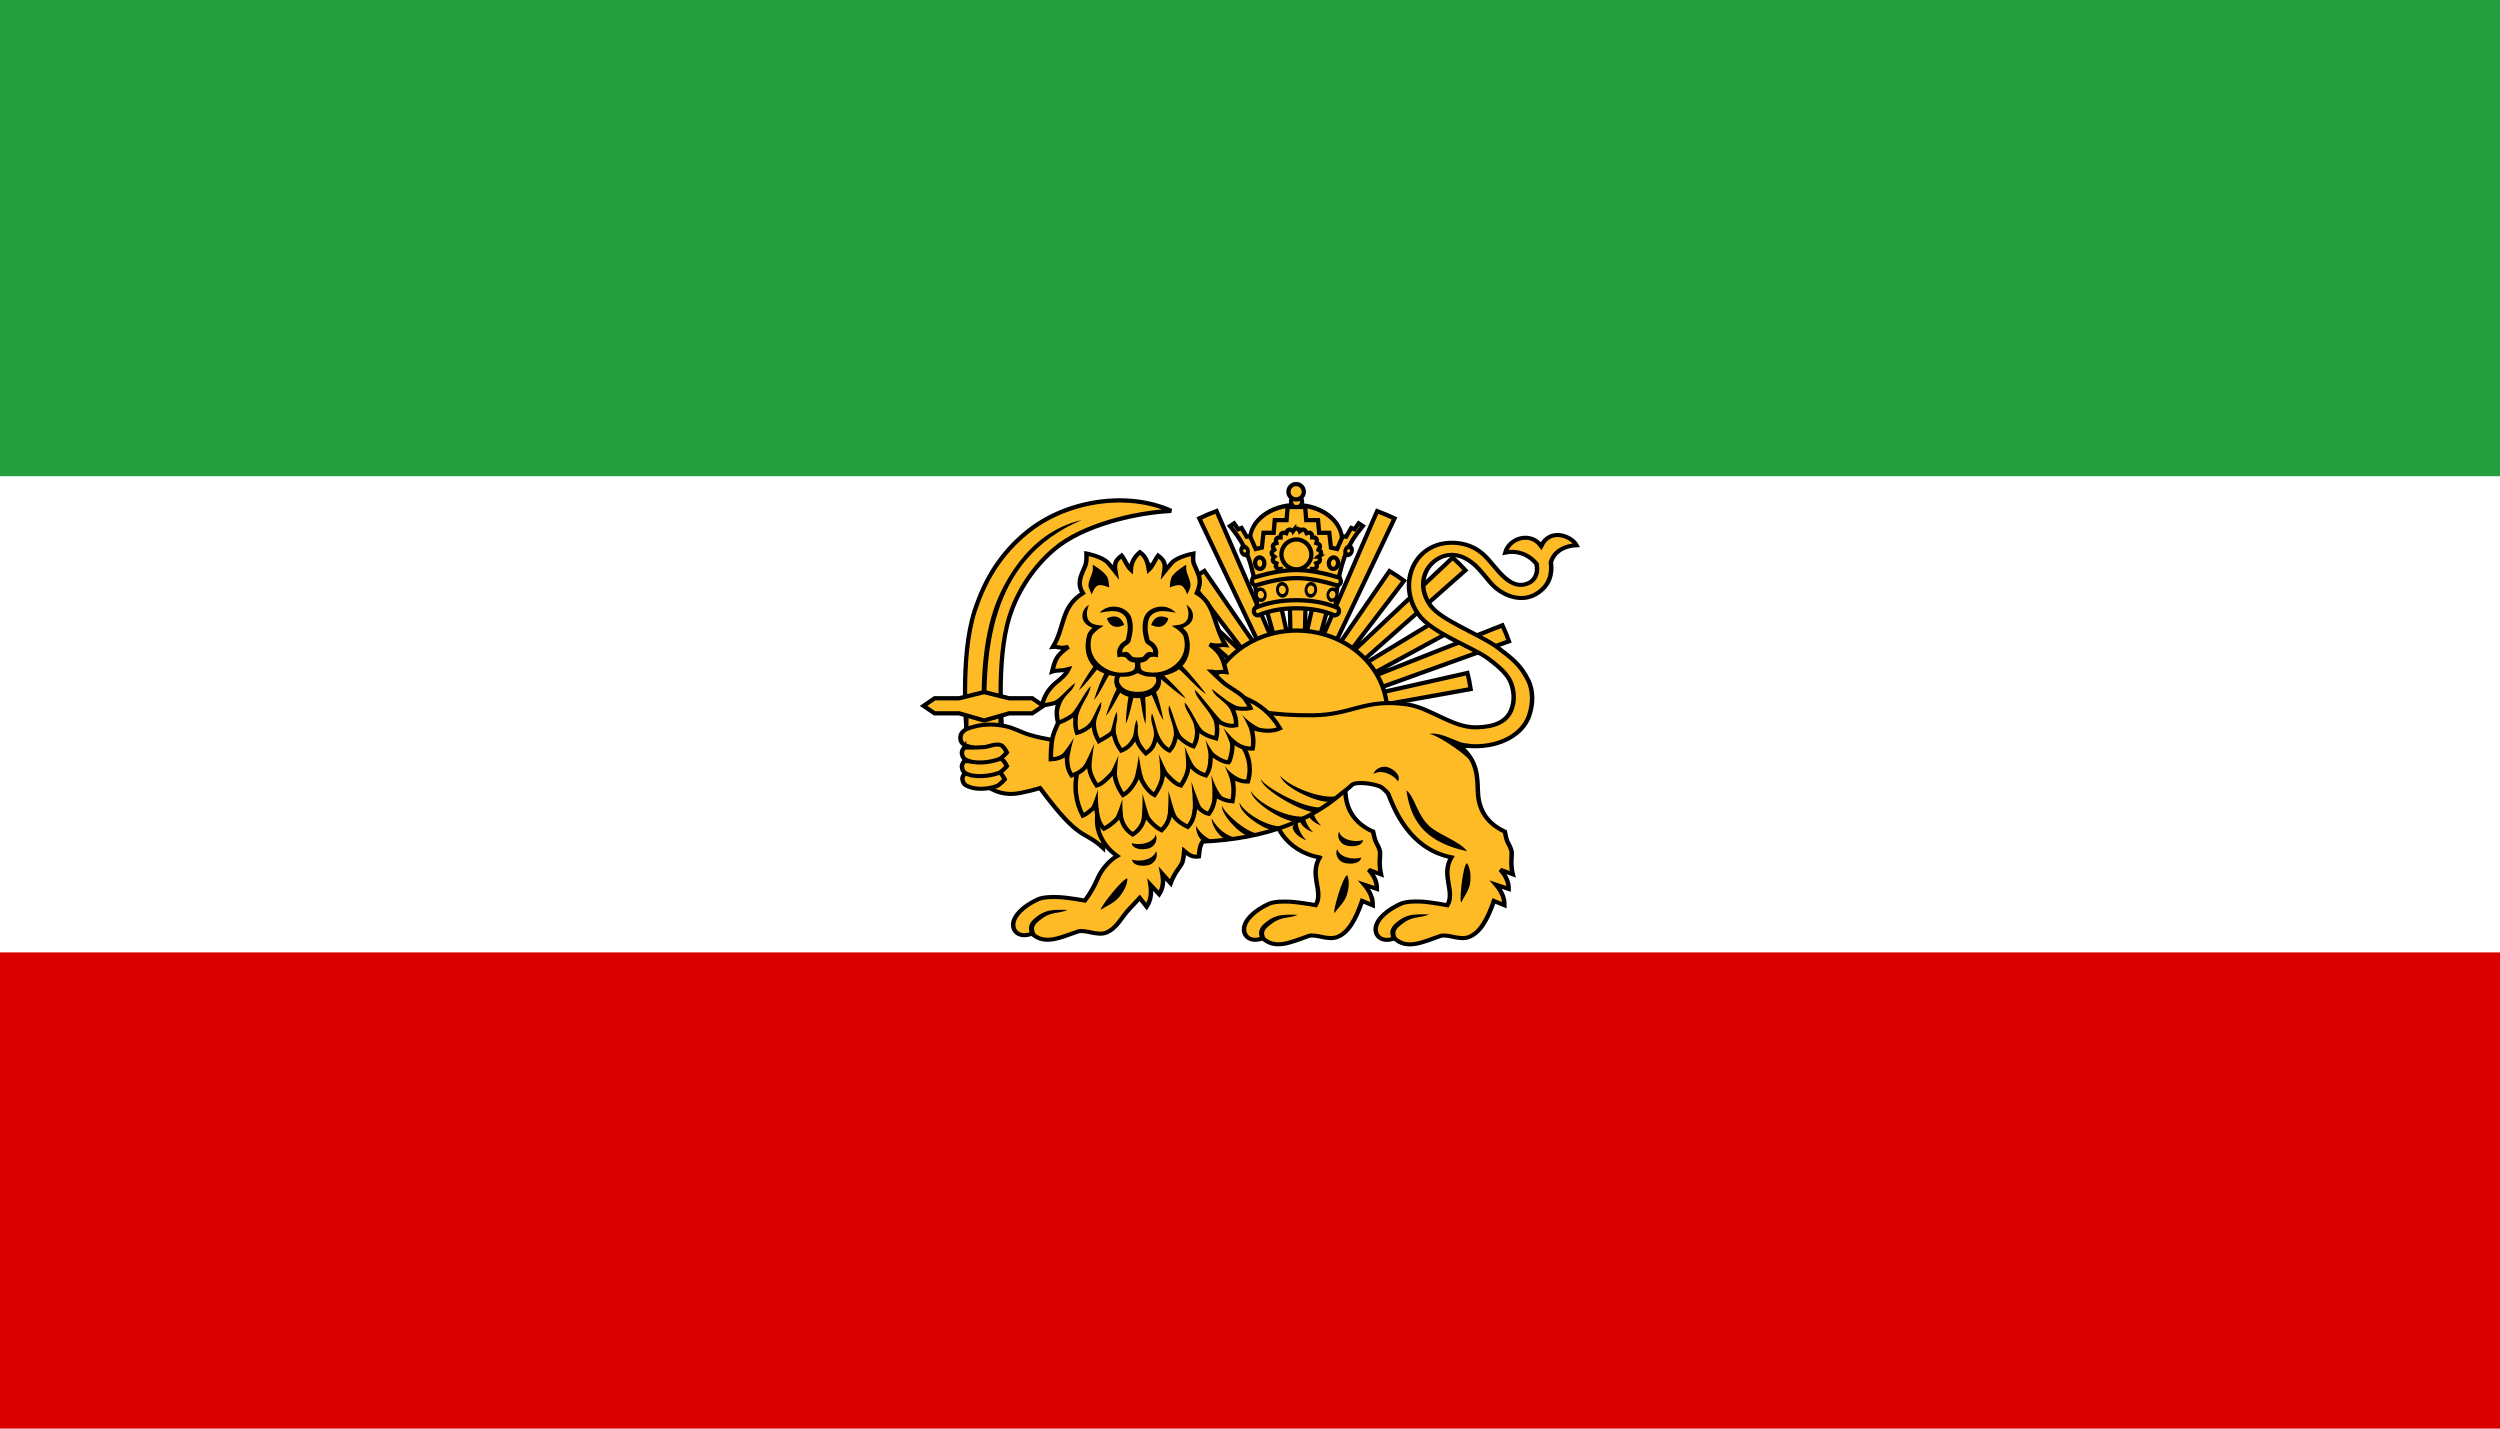 <svg height="600" width="1050" xmlns="http://www.w3.org/2000/svg"><path d="m0 0h1050v600h-1050z" fill="#fff"/><path d="m0 0h1050v200h-1050z" fill="#239f40"/><path d="m0 400h1050v200h-1050z" fill="#da0000"/><g stroke-width="1.607" transform="matrix(1.115 0 0 1.115 -121.577 -146.121)"><g stroke-width="1.607"><path d="m473.151 406.532s-2.595-28.055 2.992-45.26c3.856-11.873 9.815-21.613 19.451-29.55 15.05-12.396 38.299-15.671 54.611-8.229-14.287.748-33.405 5.57-43.764 14.214-7.939 6.625-14.14 15.935-17.206 25.809-5.214 16.791-2.618 43.764-2.618 43.764z" fill="#ffbb26" stroke="#000" stroke-width="1.607"/><path d="m483.332 360.662c-4.823 14.555-4.825 30.615-4.343 44.407l1.791-.07c-.48-13.736-.367-29.564 4.273-43.772s13.73-26.789 31.461-34.282c-21.164 4.761-30.695 26.213-33.182 33.718z"/><g fill="#ffbb26" stroke="#000"><path d="m473.046 395.978h12.87v28.861h-12.87z" stroke-width="1.607"/><g stroke-width=".624" transform="matrix(2.697 0 0 2.457 -131.998 -96.158)"><path d="m281.696 343.786c-2.867-2.923-3.083-.71-8.822-9.195 0 0-2.508.842-3.813.897-.68.029-1.379-.069-2.019-.299-1.178-.424-3.215-1.944-3.215-1.944l-.523-4.934s-1.036-.183-1.346-.673c-.266-.421-.269-1.075 0-1.495.385-.601.98-.744 1.719-.972 1.382-.425 2.926-.395 4.336-.075 1.25.284 2.221.946 3.439 1.346 3.748 1.232 11.663 2.019 11.663 2.019z" transform="translate(-38.245 -121.299)"/><path d="m224.087 211.049s1.923.022 2.841-.075c.667-.07 1.228-.456 1.944-.15.426.183.822 1.121.822 1.121s-.646.859-1.121 1.047c-1.321.521-3.15.632-4.336-.15-.317-.209-.444-.667-.449-1.047-.003-.268.299-.748.299-.748z"/><path d="m224.013 209.18s1.923.022 2.841-.075c.667-.07 1.602-.606 2.318-.299.426.183.822 1.121.822 1.121s-.646.859-1.121 1.047c-1.321.521-3.524.782-4.71 0-.317-.209-.444-.667-.449-1.047-.003-.268.299-.748.299-.748z"/><path d="m262.258 328.385s1.923.022 2.841-.075c.667-.07 1.602-.606 2.318-.299.426.183.822 1.121.822 1.121s-.646.859-1.121 1.047c-1.321.521-3.524.782-4.71 0-.317-.209-.444-.667-.449-1.047-.003-.268.299-.748.299-.748z" transform="translate(-38.245 -121.299)"/></g><path d="m489.153 399.75h8.71l4.181-2.805-4.162-2.861h-8.71l-9.444-2.344-9.444 2.344h-9.205l-4.162 2.861 4.181 2.805h9.205l9.425 2.703z" stroke-width="1.607"/><path d="m597.482 329.331c-1.074 0-2.145.029-3.215.07l.987 46.548-8.602-38.569c-2.239.366-4.45.841-6.628 1.424l11.014 39.514-23.748-54.772c-2.205.83-4.373 1.747-6.501 2.75l26.201 55.096-24.298-35.283c-1.9 1.129-3.738 2.348-5.514 3.652l23.24 30.333-41.558-39.091c-1.664 1.532-3.259 3.147-4.795 4.809l44.337 39.119-35.17-21.308c-1.248 1.692-2.41 3.444-3.483 5.26l41.77 22.718 1.608-2.524.747.691 3.455-3.159 1.692-1.072v.085l3.709-1.382v.07l3.201-.761h3.201l3.286.761v-.07l3.709 1.382v-.085l1.692 1.072 3.455 3.159.747-.691 1.185 1.918-.846.31 1.777 3.991 1.015 3.906 47.862-8.602c-.305-2.056-.708-4.076-1.213-6.05l-46.903 10.591 62.556-22.549c-.748-2.048-1.575-4.049-2.482-6.007l-55.956 22.098 36.312-19.743c-1.071-1.816-2.224-3.583-3.469-5.274l-35.114 21.266 44.294-39.076c-1.528-1.655-3.126-3.254-4.781-4.781l-41.53 39.091 23.184-30.361c-1.767-1.299-3.595-2.527-5.486-3.652l-21.914 31.814-.592-.31 24.41-51.331c-2.139-1.009-4.326-1.915-6.543-2.75l-22.422 51.698-.339-.183 10.097-36.242c-2.192-.591-4.417-1.08-6.67-1.452l-7.968 35.325 1.001-43.29c-1.332-.064-2.667-.099-4.005-.099z"/><path d="m597.48 368.57c-18.67 0-34.033 13.797-34.033 31.002 0 17.204 15.348 31.083 34.033 31.083 18.684 0 34.118-13.865 34.118-31.083s-15.448-31.002-34.118-31.002z"/></g></g><g stroke-width=".624" transform="matrix(2.697 0 0 2.457 -127.998 -100.158)"><path d="m272.208 225.551c-1.505 2.754.583 5.216-.552 7.322 0 0-2.412-.474-3.664-.535-.869-.042-2.149-.042-2.893.335-1.324.671-2.469 1.584-3.071 2.602-1.096 1.856.243 3.571 2.222 2.66 1.77 1.787 3.856.643 6.41-.335.523-.2 1.292.016 1.933.16.671.151 1.429.268 2.062 0 1.506-.639 2.526-2.521 3.48-5.54l1.484.683c.016-1.291-.507-2.275-1.191-3.169l1.77.654c.011-1.284-.561-2.226-1.144-2.933l1.704.691s-.142-.669-.17-1.658c-.018-.641.121-1.582.007-2.008-.197-.735-.46-1.029-.628-1.565-.135-.43-.302-1.318-.302-1.318-5.13-2.467-4.024-8.281-3.082-10.742l-9.768 7.394c-1.974 1.411.737 6.483 5.391 7.301z" fill="#ffbb26" stroke="#000" stroke-width=".624"/><path d="m272.407 220.673c-.686-.278-1.708-.893-1.933-1.985l.743-1.703c-.324 1.921.85 3.326 1.191 3.688zm-1.121 1.035c-.686-.278-1.708-.893-1.933-1.985l.743-1.703c-.324 1.921.85 3.326 1.191 3.688zm-.942 1.221c-.686-.278-1.708-.893-1.933-1.985l.743-1.703c-.324 1.921.85 3.326 1.191 3.688zm-1.203 11.424s-1.476-.087-2.344.062c-.574.099-1.14.326-1.625.688-.555.414-1.224.944-1.406 1.75-.081.357.016.721.094 1 .078.279.156.5.156.5l.656-.281s-.092-.177-.156-.406c-.064-.229-.091-.529-.062-.656.113-.501.607-.957 1.125-1.344 1.235-1.067 2.43-.748 3.562-1.312zm5.119-.283c.52-.769 1.408-1.647 1.718-2.715.31-1.068.419-2.191.07-3.098-.668.317-2.033 5.602-1.787 5.813zm3.75-8.504c-.174 1.088-1.79 1.057-2.491.782-.701-.275-1.224-1.211-.872-2.089.278 1.198 2.031 1.752 3.363 1.307zm.259-2.674c-.174 1.088-1.79 1.057-2.491.782-.701-.275-1.224-1.211-.872-2.089.278 1.198 2.031 1.752 3.363 1.307z"/><path d="m340.736 301.859c.298 1.49-.299 2.513-1.08 2.922-1.175.616-2.267.202-3.25-.719-1.277-1.196-2.142-2.791-3.281-3.844-1.445-1.336-3.187-1.693-4.688-1.594-1.501.099-2.846.777-3.812 1.844-1.933 2.133-2.431 5.951-.406 9.091 1.906 2.957 7.638 5.058 9.812 6.844 1.952 1.605 2.814 2.664 3.188 3.846s.519 2.68-.062 4.125c-.699 1.737-2.363 2.484-4.846 2.537-3.3.07-6.412-2.991-9.598-3.504-5.964-.961-7.658 1.584-13.2 1.656-10.976.142-15.456-3.5-15.456-3.5l-11.9 15.123c-3.635 1.49-3.826 6.979 0 9.938-1.094.688-2.177 2.116-2.656 3.312-.603 1.505-1.098 2.44-1.844 3.531 0 0-2.405-.471-3.656-.531-.869-.042-2.162-.033-2.906.344-1.324.671-2.461 1.576-3.062 2.594-1.096 1.856.239 3.567 2.219 2.656 1.77 1.787 3.852.665 6.406-.312.523-.2 1.297.012 1.938.156.671.151 1.437.285 2.062 0 1.472-.669 2.137-2.39 3.188-3.594.495-.568 1.469-1.719 1.469-1.719l.969 1.344c.652-1.114.684-2.229.531-3.344l1.219 1.438c.645-1.111.595-2.222.438-3.125l1.156 1.438s.191-.626.656-1.5c.302-.567.889-1.323 1-1.75.192-.737.25-1.688.25-1.688.667.638 1.174.97 2.031.844.122-1.335.211-1.739.531-2.281 4.248-.225 8.203-.97 11.781-2.469 2.703-1.132 5.21-2.681 7.438-4.75.581-.54 1.048-.826 1.594-1.438.536-.601 2.756-.296 3.875.156.54.219 1.219 1.125 1.219 1.125.897 2.509 3.014 8.497 8.844 9.781-1.505 2.754.572 5.237-.562 7.344 0 0-2.405-.502-3.656-.562-.869-.042-2.131-.033-2.875.344-1.324.671-2.492 1.576-3.094 2.594-1.096 1.856.239 3.599 2.219 2.688 1.77 1.787 3.852.634 6.406-.344.523-.2 1.297.012 1.938.156.671.151 1.43.268 2.062 0 1.506-.639 2.545-2.512 3.5-5.531l1.469.656c.016-1.291-.504-2.263-1.188-3.156l1.781.656c.011-1.284-.573-2.23-1.156-2.938l1.719.688s-.16-.666-.188-1.656c-.018-.641.114-1.574 0-2-.197-.735-.457-1.026-.625-1.562-.135-.43-.281-1.312-.281-1.312-3.071-1.556-3.749-4.12-3.781-6.438-.042-3.056-.504-4.79-2.438-6.641.676-.121 1.376-.023 1.969-.016 3.693.045 6.717-1.848 7.619-4.63.601-1.856.609-3.938-.124-5.527-1.05-2.277-2.159-3.259-4.277-5-2.388-1.962-7.9-4.149-9.375-6.438-1.579-2.45-1.121-4.963.188-6.406 1.283-1.416 3.386-2.082 5.656-.125 1.362 1.175 2.189 2.842 3.312 3.875 1.311 1.205 3.597 2.199 5.562.938 2.039-1.309 2.31-3.244 2.111-4.891.342-1.351 1.52-2.503 3.579-2.611-.654-1.375-3.658-2.764-4.935.111-1.532-2.287-4.461-1.176-5.009 1.002 1.531-.353 3.211.182 4.365 1.748z" fill="#ffbb26" stroke="#000" stroke-width=".624" transform="translate(-38.245 -121.299)"/><path d="m287.521 206.603c1.321-.255 2.781.656 4.205 1.229.849.341 1.613.229 1.896.441l-1.285.255 1.604 3.098c-.762-1.544-4.986-4.685-6.42-5.023zm-3.204 8.66c.334 2.652 1.126 4.696 2.531 6.219s3.37 2.503 5.938 3.125c-.889-1.431-3.854-2.502-5.188-3.781-1.798-1.725-2.138-4.658-3.281-5.562zm7.649 17.184c.387-.844 1.117-1.856 1.247-2.961s.053-2.23-.441-3.067c-.607.423-1.083 5.861-.806 6.028zm-8.836-18.558c.551-.954-.723-1.949-1.44-2.178-.717-.228-1.714.169-1.994 1.072.971-.754 2.681-.08 3.435 1.106zm-16.431-.825c.494 1.936 5.941 4.451 7.045 3.863l1.573-.988c-1.964 1.09-7.11-.99-8.618-2.875zm-2.701.428c-.083 1.574 6.099 5.352 7.542 5.087l1.622-.906c-2.134 1.226-9.108-3.189-9.163-4.181zm-1.428 1.87c.271 1.979 5.269 5.097 6.433 4.637l1.675-.803c-2.608.671-7.09-1.895-8.108-3.834zm-1.554 1.811c-.127 1.513 3.1 3.929 4.617 4.227l1.749-.627c-2.202.379-5.738-2.036-6.366-3.6zm-2.461.433c-.178 1.289 2.551 4.543 3.769 4.658l1.816-.392c-1.757.49-5.406-3.319-5.585-4.267zm-1.433 1.972c-.071.707.745 2.609 1.972 3.226l1.849-.18c-2.356-.275-3.603-2.575-3.821-3.046zm-2.192 1.115c.009.74.209 1.916 1.143 2.524l1.856-.071c-1.907-.398-2.787-2.004-3-2.453zm-8.989 2.663c.174 1.088 1.79 1.057 2.491.782.701-.275 1.224-1.211.872-2.089-.278 1.198-2.031 1.752-3.363 1.307zm.041 2.531c.174 1.088 1.79 1.057 2.491.782.701-.275 1.224-1.211.872-2.089-.278 1.198-2.031 1.752-3.363 1.307zm-4.354 7.687c.758-.536 1.898-1.046 2.564-1.936s1.164-1.903 1.156-2.875c-.737.061-3.876 4.527-3.72 4.811zm45.849.722s-1.476-.087-2.344.062c-.574.099-1.14.326-1.625.688-.555.414-1.224.944-1.406 1.75-.081.357.016.721.094 1 .078.279.156.5.156.5l.656-.281s-.092-.177-.156-.406c-.064-.229-.091-.529-.062-.656.113-.501.607-.957 1.125-1.344 1.235-1.067 2.43-.748 3.562-1.312zm-50.473-.69s-1.476-.087-2.344.062c-.574.099-1.14.326-1.625.688-.555.414-1.224.944-1.406 1.75-.081.357.016.721.094 1 .078.279.156.5.156.5l.656-.281s-.092-.177-.156-.406c-.064-.229-.091-.529-.062-.656.113-.501.607-.957 1.125-1.344 1.235-1.067 2.43-.748 3.562-1.312z"/><path d="m257.418 208.83-.908.522c-6.176 2.38-10.933 2.301-17.148 0l-.884 2.492c-.706 2.819-.318 5.302.648 7.307.589-.281 1.179-.888 1.768-1.473.291.974.161 2.358 1.179 3.477 1.154-.648 1.871-1.532 2.298-2.18.197 1.332.704 2.342 1.724 3.064 1.02-.722 1.527-1.733 1.724-3.064.427.648 1.144 1.768 2.298 2.416 1.018-1.119 1.005-1.796 1.326-2.908.515 1.158 1.173 1.747 2.328 2.395 1.018-1.119.888-2.503 1.179-3.477.488.787 1.106 1.337 1.768 1.473.505-.723.873-1.881.869-2.927.949.744 1.832.967 2.432 1.016.239-1.363.188-2.417-.007-3.63.895.308 1.067.588 2.167.59.736-2.702-.139-5.625-2.699-7.697z" fill="#ffbb26" stroke="#000" stroke-width=".624"/><path d="m261.786 213.841-1.466-.097-.475.971c-.025-1.318-.733-2.505-.87-3.219.331.752 1.342 1.61 2.811 2.344zm-2.77 2.84-1.231-.485-.594.904c.14-1.311-.069-3.458-.116-4.183.234.788.854 2.84 1.941 3.764zm-3.244 1.467-.727-.485-.594.904c.14-1.311-.115-3.917-.162-4.642.234.788 1.038 3.344 1.482 4.222zm-3.53 1.146-.727-.485-.594.904c.14-1.311.206-3.642.159-4.367.234.788.717 3.069 1.161 3.947zm-3.622.436-.727-.485-.594.904c.14-1.311.206-3.642.159-4.367.234.788.717 3.069 1.161 3.947zm-5.126.138.727-.485.594.904c-.14-1.311-.206-2.954-.159-3.679-.234.788-.717 2.382-1.161 3.26zm-3.422-1.438.727-.485.594.904c-.14-1.311-.206-2.954-.159-3.679-.234.788-.717 2.382-1.161 3.26z"/><path d="m237.648 201.036s-2.279 4.002-2.734 6.067c-.295 1.336-.256 3.418-.256 3.418.741-.046 1.481-.21 2.222-.94.077 1.139-.037 2.279.684 3.418.741-.286 1.652-.662 2.393-2.051.057 1.417.32 2.253 1.111 3.589.97-.31 1.732-1.464 2.478-2.222.016 1.033.274 2.188 1.196 3.674 1.211-.726 1.916-2.406 2.197-3.359.307.901.985 2.633 2.197 3.359.923-1.487 1.18-2.641 1.196-3.674.746.757 1.508 1.912 2.478 2.222.791-1.336 1.054-2.172 1.111-3.589.741 1.389 1.652 1.765 2.393 2.051.72-1.139.607-2.279.684-3.418.741.73 1.755 1.363 2.495 1.409.147-.147.726-2.144.447-3.34.871.756 1.615 1.259 2.901 1.223.21-1.104.03-2.208-.185-3.208 1.397.527 2.911.671 3.992.103-2.521-4.683-6.507-5.448-10.884-6.256-4.96 4.51-10.908 5.349-18.112 1.524z" fill="#ffbb26" stroke="#000" stroke-width=".624"/><path d="m263.857 206.098-.869-.095-.11 1.076c-.48-1.228-1.218-2.959-1.594-3.58.366.728 2.251 2.381 3.584 2.599zm-2.687 2.344-1.159-.727.127 1.652c-.41-1.253-1.049-3.022-1.39-3.664.537.622 1.655 2.122 2.422 2.739zm-3.02 2.234-1.017-.915-.158 1.649c-.189-1.305-.514-3.158-.739-3.849.422.705 1.266 2.375 1.915 3.115zm-3.293 1.211-.783-.388-.473.972c-.028-1.318-.124-3.197-.263-3.91.332.752.966 2.512 1.519 3.326zm-7.231 1.681-.67-.56-.688.834c.282-1.288.628-3.233.66-3.959.147.808.351 2.764.698 3.685zm3.618-.525-.783-.388-.473.972c-.028-1.318-.124-3.197-.263-3.91.332.752.966 2.512 1.519 3.326zm-8.649.193.783-.388.473.972c.028-1.318.124-3.197.263-3.91-.332.752-.966 2.512-1.519 3.326zm-3.584-1.298.783-.388.473.972c.028-1.318.317-3.679.456-4.392-.332.752-1.159 2.993-1.712 3.807zm-3.048-1.834.823-.292.355 1.022c.184-1.306.521-2.915.743-3.607-.419.707-1.276 2.135-1.922 2.878z"/><path d="m257.115 197.057c.795.239 1.121-.043 2.039.092-.491-2.096-.635-2.839-2.296-4.253 1.226.355 1.413.026 2.191.107-1.729-3.151-1.413-6.343-3.995-7.973.808-2.143.279-2.578-.422-4.521-.175-.486-.086-1.546-.086-1.546s-2.211.453-3.007 1.437c-.459.568-1.039 1.366-1.039 1.366.182-1.193.062-1.717-.859-2.491-.387.529-.827 1.715-1.289 2.177-.157-1.079-.37-2.004-1.26-2.696-.777.748-1.222 1.585-1.26 2.696-.462-.462-.902-1.648-1.289-2.177-.921.774-1.041 1.298-.859 2.491 0 0-.58-.798-1.039-1.366-.796-.984-3.007-1.437-3.007-1.437s.025 1.042-.086 1.546c-.256 1.168-1.512 2.679-.422 4.521-3.129 2.178-2.449 5.096-4.177 8.247.778-.081.927.341 2.153-.013-1.661 1.414-1.777 1.7-2.269 3.796.603-.24 1.115-.048 2.289-.376-.399.935-1.258 1.618-1.737 2.061-1.183 1.095-1.669 2.193-1.962 3.458.775.01 1.551-.263 2.326-.481-.266 1.01-.397 1.752-.08 3.208 1.163-.468 1.74-.961 2.487-1.444-.096.936-.147 2.032.16 2.968.775-.227 1.551-.736 2.326-1.604-.018 1.221.317 2.09.722 2.888.712-.446 1.43-.888 2.005-1.444.232.867.287 1.617 1.123 2.888 1.277-.57 1.538-1.394 2.005-2.166.177.713.494 1.495 1.428 2.587 1.222-.883 1.16-1.767 1.504-2.65.278.634.869 1.754 1.79 2.22.696-.788.804-1.862 1.003-2.507.627.781 1.356 1.461 2.363 1.862.524-1.05.541-1.931.501-2.793.883 1.018 1.767 1.305 2.65 1.576.22-.955.16-1.91 0-2.865.931.732 1.862 1.082 2.793.859.047-1.053-.261-1.842-.573-2.721.937.179 1.831.272 2.578.072 0 0-.51-1.253-1.146-1.862-.819-.784-1.927-1.358-2.744-2.145-.473-.455-1.536-1.592-1.536-1.592z" fill="#ffbb26" stroke="#000" stroke-width=".624"/><path d="m278.75 301.969s.067.727-.031 1.094c-.189.707-.526 1.3-.562 2.031-.025.499.469 1.438.469 1.438s.321-1.151.844-1.375c.521-.223 1.594.312 1.594.312s-.069-1.062-.219-1.469c-.335-.912-2.094-2.031-2.094-2.031zm13.062 0s-1.759 1.119-2.094 2.031c-.149.407-.219 1.469-.219 1.469s1.073-.536 1.594-.312c.523.224.844 1.375.844 1.375s.494-.939.469-1.438c-.036-.731-.342-1.324-.531-2.031-.098-.367-.062-1.094-.062-1.094zm-13.594 6.156c-.78.523-1.054 1.408-.844 2.188.161.598.671 1.064 1.344 1.344-.034.032-.027.027-.062.062-.266.265-.573.619-.688 1.062-.476 1.846-.165 3.646.875 4.812-.55.808-1.58 2.608-2.031 3.625.907-.81 1.839-2.272 2.531-3.156.307.243.656.431 1.031.594-.386.802-1.155 2.923-1.438 4.062.82-1.042 1.545-2.873 2.094-3.812.27.078.557.114.844.156-.214.673-.136 1.381.219 1.969-.388.761-1.199 2.969-1.5 4.125.775-.96 1.457-2.583 2-3.562.313.275.694.485 1.156.625-.174.979-.373 3.027-.375 4.125.51-1.124.781-2.884 1.062-3.969.193.024.383.062.594.062.122 0 .228-.023.344-.031.196 1.107.33 2.835.75 3.969.074-1.071.037-3.049-.062-4.062.352-.081.66-.218.938-.375.442 1.02.94 2.808 1.625 3.875-.176-1.197-.731-3.543-1.031-4.312.085-.084.179-.157.25-.25.374-.491.504-1.11.438-1.719.93.833 2.453 2.315 3.469 2.969-.603-.931-2.265-2.758-3.031-3.531.788-.184 1.522-.491 2.094-.969.884.806 2.682 3.105 3.781 3.812-.639-.986-2.632-3.601-3.312-4.312.982-1.168 1.277-2.916.812-4.719-.114-.444-.421-.797-.688-1.062-.035-.035-.028-.03-.062-.062.672-.28 1.183-.745 1.344-1.344.21-.779-.064-1.665-.844-2.188.22.687.382 1.234.188 2.031-.124.509-.573.952-1.375 1.062l-.875.125.719.5s.181.15.406.375.479.545.531.75c.428 1.662 0 3.068-.906 4.062-.906.994-2.343 1.684-3.969 1.438-1.126-.171-1.158-.452-1.156-1.469.21-.024.472-.084.719-.219.224-.123.314-.253.406-.375.093-.122.168-.21.188-.219.293-.139.75-.094.75-.094l.375.094.031-.406c.025-.352.102-.578-.156-1.154-.21-.467-.529-.749-.75-.906-.11-.079-.174-.115-.219-.156s-.054-.059-.062-.094c-.288-1.169-.377-2.182-.094-3.159.169-.584.749-1.078 1.5-1.188.809-.118 1.795.131 2.25.219-.449-.561-1.324-1.103-2.438-.906-.912.161-1.737.782-2 1.688-.324 1.117-.203 2.297.094 3.502.045.182.142.337.25.438s.216.181.312.25c.192.137.381.26.531.594.129.286.078.277.062.529-.225-.018-.363-.2-.719-.031-.236.112-.367.303-.469.438-.102.135-.193.239-.156.219-.097.053-.304.106-.469.125s-.312 0-.312 0-.148.019-.312 0-.371-.072-.469-.125c.037.02-.054-.084-.156-.219-.102-.135-.232-.326-.469-.438-.356-.168-.494.013-.719.031-.016-.252-.066-.243.062-.529.15-.333.339-.456.531-.594.096-.069.205-.15.312-.25s.205-.255.25-.438c.297-1.205.418-2.386.094-3.502-.263-.905-1.088-1.526-2-1.688-1.113-.197-1.989.345-2.438.906.455-.088 1.441-.336 2.25-.219.751.109 1.331.603 1.5 1.188.283.976.194 1.989-.094 3.159-.008.034-.018.052-.062.094-.044.041-.108.077-.219.156-.221.158-.54.439-.75.906-.259.576-.181.801-.156 1.154l.031.406.375-.094s.457-.045.75.094c.019.009.095.097.188.219.093.122.183.252.406.375.246.135.508.195.719.219.068 1.077-.105 1.279-1.156 1.469-1.618.291-3.062-.443-3.969-1.438s-1.334-2.401-.906-4.062c.053-.205.306-.525.531-.75s.406-.375.406-.375l.719-.5-.875-.125c-.802-.111-1.251-.553-1.375-1.062-.195-.797-.032-1.344.188-2.031zm3.5 1.781c-.27.003-.593.097-.969.281.129.797.97 1.853 2.406 1-.229-.612-.628-1.29-1.438-1.281zm6.625 0c-.81-.009-1.208.67-1.438 1.281 1.436.853 2.277-.203 2.406-1-.375-.184-.699-.278-.969-.281zm-3.312 8.688c.09.056.182.111.406.219.313.15.675.279 1.062.312.338.029.669.047 1 .031.225.542.143.931-.219 1.406-.398.522-1.135.906-2.25.906s-1.883-.384-2.281-.906c-.362-.475-.417-.865-.188-1.406.331.015.662-.002 1-.031.388-.034.749-.163 1.062-.312.225-.107.316-.163.406-.219zm-8.719 1.5c-1.175.908-2.225 2.644-3.438 3.062l1.094-.156.125 1.156c.58-2.492 1.751-2.363 2.219-4.062zm2.156.5c-1.03 1.069-2.111 4.128-3.25 4.719l1.062-.344.281 1.125c.211-2.55 1.691-3.75 1.906-5.5zm16.938.438c.317 1.426 2.4 1.927 2.938 4.125l.125-1.125 1.281.062c-2.313-1.125-2.303-1.365-4.344-3.062zm-2.406.125c.05 1.46 2.781 3.616 2.906 5.875l.344-1.062 1 .469c-1.275-1.164-3.298-4.432-4.25-5.281zm-13.062 1.844c-.83 1.231-1.167 3.065-2.188 3.844l.969-.5.5 1.062c-.232-2.548.809-2.646.719-4.406zm11.656.094c-.055 1.46 1.758 2.684 1.406 5.219l.531-1.031.969.562c-.982-.825-2.018-3.834-2.906-4.75zm-2.188.438c-.353 1.727 1.143 3.109.531 5.594l.625-1 .906.656c-.892-.923-1.427-3.908-2.062-5.25zm-7.312 1c-.636 1.342-.546 3.109-1.438 4.031l.906-.656.625.969c-.612-2.485.259-2.617-.094-4.344zm4.938.219c-.483 1.695.799 2.256 0 4.688l.719-.906.812.688c-.819-.988-.999-3.083-1.531-4.469zm-2.156 1c-.532 1.386-.15 2.481-.969 3.469l.844-.719.688.938c-.799-2.431-.079-1.992-.562-3.688z" transform="translate(-38.245 -121.299)"/></g></g><g fill="#ffbb26" stroke-width="1.586" transform="matrix(1.129 0 0 1.129 -112.429 -138.543)"><g stroke="#000"><path d="m407.795 143.207c0 20.741-24.508 37.554-54.74 37.554s-54.74-16.814-54.74-37.554c0-20.741 24.508-37.554 54.74-37.554s54.74 16.814 54.74 37.554z" stroke-width="4.809" transform="matrix(.313 0 0 .347 471.199 273.964)"/><g stroke-width="5.364" transform="matrix(.296 0 0 .296 488.921 315.388)"><path d="m377.579 167.051c0 13.763-10.648 24.92-23.782 24.92-13.134 0-23.782-11.157-23.782-24.92s10.648-24.92 23.782-24.92c13.134 0 23.782 11.157 23.782 24.92z" stroke-width="18.421" transform="matrix(.291 0 0 .291 211.214 -68.982)"/><path d="m314.203-42.575c-5.332 0-9.671 4.339-9.671 9.671s4.341 9.648 9.671 9.648c5.33 0 9.648-4.318 9.648-9.648s-4.316-9.671-9.648-9.671z" stroke-width="5.364" transform="translate(-.57)"/></g><path d="m597.305 339.188c2.497-12.386 5.638-16.321 9.267-20.759l-1.543-1.021-1.543 2.179-1.237-.464-1.893 3.255-1.248-.204-2.097 4.775-2.304-.522-.613-5.513h-3.777l-.408-4.696h-4.39l-.408-4.9h-6.505l-.408 4.9h-4.39l-.408 4.696h-3.777l-.613 5.513-2.304.522-2.097-4.775-1.248.204-1.893-3.255-1.237.464-1.543-2.179-1.543 1.021c3.629 4.438 6.769 8.373 9.267 20.759 5.134-1.743 10.236-2.708 15.448-2.755 5.212.047 10.313 1.012 15.448 2.755z" stroke-width="1.586"/><path d="m581.788 338.587a1.083 1.083 0 0 1 -.738-.346l-.438-.484a1.083 1.083 0 0 1 -.277-.761v-.138l-.392.254a1.083 1.083 0 0 1 -1.569-.484l-.277-.623a1.083 1.083 0 0 1 -.046-.069 1.083 1.083 0 0 1 -.069.023l-.646.138a1.083 1.083 0 0 1 -1.315-.992l-.046-.669a1.083 1.083 0 0 1 0-.046 1.083 1.083 0 0 1 -.069 0l-.646-.046a1.083 1.083 0 0 1 -.992-1.315l.138-.646a1.083 1.083 0 0 1 .023-.115 1.083 1.083 0 0 1 -.046-.023l-.623-.254a1.083 1.083 0 0 1 -.508-1.569l.346-.554a1.083 1.083 0 0 1 .046-.046 1.083 1.083 0 0 1 -.069-.046l-.508-.438a1.083 1.083 0 0 1 0-1.661l.508-.438a1.083 1.083 0 0 1 .046-.023 1.083 1.083 0 0 1 -.023-.069l-.346-.577a1.083 1.083 0 0 1 .484-1.546l.623-.277a1.083 1.083 0 0 1 .069-.023 1.083 1.083 0 0 1 -.023-.092l-.138-.646a1.083 1.083 0 0 1 .992-1.315l.646-.046a1.083 1.083 0 0 1 .069 0 1.083 1.083 0 0 1 0-.069l.046-.646a1.083 1.083 0 0 1 1.315-.992l.646.138a1.083 1.083 0 0 1 .092.023 1.083 1.083 0 0 1 .023-.069l.277-.623a1.083 1.083 0 0 1 1.569-.484l.554.346a1.083 1.083 0 0 1 .046.046 1.083 1.083 0 0 1 .046-.069l.438-.508a1.083 1.083 0 0 1 1.661 0l.438.508a1.083 1.083 0 0 1 .023.069 1.083 1.083 0 0 1 .069-.046l.554-.346a1.083 1.083 0 0 1 1.569.484l.277.623a1.083 1.083 0 0 1 .046.069 1.083 1.083 0 0 1 .069-.023l.646-.138a1.083 1.083 0 0 1 1.315.992l.046.646a1.083 1.083 0 0 1 0 .069 1.083 1.083 0 0 1 .069 0l.646.046a1.083 1.083 0 0 1 .992 1.315l-.138.646a1.083 1.083 0 0 1 -.023.092 1.083 1.083 0 0 1 .069.023l.623.277a1.083 1.083 0 0 1 .484 1.546l-.346.577a1.083 1.083 0 0 1 -.023.069 1.083 1.083 0 0 1 .046.023l.508.438a1.083 1.083 0 0 1 0 1.661l-.508.438a1.083 1.083 0 0 1 -.069.046 1.083 1.083 0 0 1 .046.046l.346.554a1.083 1.083 0 0 1 -.508 1.569l-.623.254a1.083 1.083 0 0 1 -.069.023 1.083 1.083 0 0 1 .046.115l.138.646a1.083 1.083 0 0 1 -.992 1.315l-.646.046a1.083 1.083 0 0 1 -.069 0 1.083 1.083 0 0 1 0 .046l-.046.669a1.083 1.083 0 0 1 -1.315.992l-.646-.138a1.083 1.083 0 0 1 -.092-.023 1.083 1.083 0 0 1 -.023.069l-.277.623a1.083 1.083 0 0 1 -1.569.484l-.392-.254v.138a1.083 1.083 0 0 1 -.277.761l-.438.484a1.083 1.083 0 0 1 -.877.346z" stroke-width="1.586"/><g stroke-width="5.364" transform="matrix(.296 0 0 .296 488.886 315.493)"><path d="m293.124 82.521c-3.131.61-5.076 4.319-4.314 8.23.761 3.91 3.958 6.605 7.084 5.996 3.127-.609 5.066-4.309 4.306-8.214-.76-3.905-3.945-6.621-7.076-6.012z" transform="matrix(.994 .108 -.108 .994 -15.023 -64.385)"/><path d="m293.124 82.521c-3.131.61-5.076 4.319-4.314 8.23.761 3.91 3.958 6.605 7.084 5.996 3.127-.609 5.066-4.309 4.306-8.214-.76-3.905-3.945-6.621-7.076-6.012z" transform="matrix(-.994 .108 .108 .994 643.721 -64.385)"/></g><g stroke-width="14.331" transform="matrix(.296 0 0 .296 488.929 315.388)"><path d="m366.199 167.051c0 6.849-5.552 12.401-12.401 12.401-6.849 0-12.401-5.552-12.401-12.401 0-6.849 5.552-12.401 12.401-12.401 6.849 0 12.401 5.552 12.401 12.401z" transform="matrix(.313 -.119 .148 .391 113.38 18.162)"/><path d="m366.199 167.051c0 6.849-5.552 12.401-12.401 12.401-6.849 0-12.401-5.552-12.401-12.401 0-6.849 5.552-12.401 12.401-12.401 6.849 0 12.401 5.552 12.401 12.401z" transform="matrix(-.313 -.119 -.148 .391 515.029 18.162)"/></g><g stroke-width="1.586"><path d="m581.861 323.396c-3.047 0-5.568 2.521-5.568 5.568 0 3.047 2.528 5.56 5.568 5.56s5.56-2.52 5.56-5.56c0-3.04-2.513-5.568-5.56-5.568z"/><path d="m566.998 350.296c.598-4.419-.453-10.004-.889-11.209 5.265-1.558 10.465-2.802 15.748-2.802s10.483 1.244 15.748 2.802c-.437 1.205-1.487 6.79-.889 11.209-4.231-1.848-9.252-2.802-14.859-2.802s-10.628.954-14.859 2.802z"/></g></g><g stroke-width="5.364" transform="matrix(.296 0 0 .296 488.866 315.388)"><path d="m353.812 150.562c-9.063 0-16.5 7.437-16.5 16.5s7.45 16.469 16.5 16.469 16.469-7.419 16.469-16.469-7.406-16.5-16.469-16.5z" stroke="#000" stroke-width="14.331" transform="matrix(-.334 -.028 -.035 .417 456.379 30.594)"/><g stroke-width="11.732" transform="matrix(-.334 -.028 -.035 .417 456.379 30.594)"><path d="m366.199 167.051c0 6.849-5.552 12.401-12.401 12.401-6.849 0-12.401-5.552-12.401-12.401 0-6.849 5.552-12.401 12.401-12.401 6.849 0 12.401 5.552 12.401 12.401z"/><path d="m366.199 167.051c0 6.849-5.552 12.401-12.401 12.401-6.849 0-12.401-5.552-12.401-12.401 0-6.849 5.552-12.401 12.401-12.401 6.849 0 12.401 5.552 12.401 12.401z"/></g><path d="m353.812 150.375c-9.161 0-16.688 7.526-16.688 16.688s7.539 16.656 16.688 16.656 16.656-7.508 16.656-16.656-7.495-16.688-16.656-16.688z" stroke="#000" stroke-width="16.168" transform="matrix(-.294 -.043 -.054 .367 472.416 50.38)"/><g stroke-width="13.236" transform="matrix(-.294 -.043 -.054 .367 472.416 50.38)"><path d="m366.199 167.051c0 6.849-5.552 12.401-12.401 12.401-6.849 0-12.401-5.552-12.401-12.401 0-6.849 5.552-12.401 12.401-12.401 6.849 0 12.401 5.552 12.401 12.401z"/><path d="m366.199 167.051c0 6.849-5.552 12.401-12.401 12.401-6.849 0-12.401-5.552-12.401-12.401 0-6.849 5.552-12.401 12.401-12.401 6.849 0 12.401 5.552 12.401 12.401z"/></g><path d="m353.812 150.562c-9.063 0-16.5 7.437-16.5 16.5s7.45 16.469 16.5 16.469 16.469-7.419 16.469-16.469-7.406-16.5-16.469-16.5z" stroke="#000" stroke-width="14.331" transform="matrix(.334 -.028 .035 .417 172.457 30.594)"/><g stroke-width="11.732" transform="matrix(.334 -.028 .035 .417 172.457 30.594)"><path d="m366.199 167.051c0 6.849-5.552 12.401-12.401 12.401-6.849 0-12.401-5.552-12.401-12.401 0-6.849 5.552-12.401 12.401-12.401 6.849 0 12.401 5.552 12.401 12.401z"/><path d="m366.199 167.051c0 6.849-5.552 12.401-12.401 12.401-6.849 0-12.401-5.552-12.401-12.401 0-6.849 5.552-12.401 12.401-12.401 6.849 0 12.401 5.552 12.401 12.401z"/></g><path d="m353.812 150.375c-9.161 0-16.688 7.526-16.688 16.688s7.539 16.656 16.688 16.656 16.656-7.508 16.656-16.656-7.495-16.688-16.656-16.688z" stroke="#000" stroke-width="16.168" transform="matrix(.294 -.043 .054 .367 156.42 50.38)"/><g stroke-width="13.236" transform="matrix(.294 -.043 .054 .367 156.42 50.38)"><path d="m366.199 167.051c0 6.849-5.552 12.401-12.401 12.401-6.849 0-12.401-5.552-12.401-12.401 0-6.849 5.552-12.401 12.401-12.401 6.849 0 12.401 5.552 12.401 12.401z"/><path d="m366.199 167.051c0 6.849-5.552 12.401-12.401 12.401-6.849 0-12.401-5.552-12.401-12.401 0-6.849 5.552-12.401 12.401-12.401 6.849 0 12.401 5.552 12.401 12.401z"/></g></g><path d="m581.844 334.781c-5.519 0-10.842 1.302-16.156 2.875-.602 1.179-.633 2.215.844 2.875 5.216-1.543 10.265-2.75 15.312-2.75s10.128 1.207 15.344 2.75c1.567-.637 1.338-1.723.844-2.875-5.314-1.573-10.669-2.875-16.188-2.875zm0 11.219c-5.777 0-10.981.96-15.438 2.906-1.047 1.695.234 2.751 1.188 2.75 4.006-1.75 8.813-2.656 14.25-2.656s10.276.907 14.281 2.656c1.943-.367 1.795-1.849 1.188-2.75-4.456-1.946-9.692-2.906-15.469-2.906z" stroke="#000" stroke-width="1.586"/></g></svg>